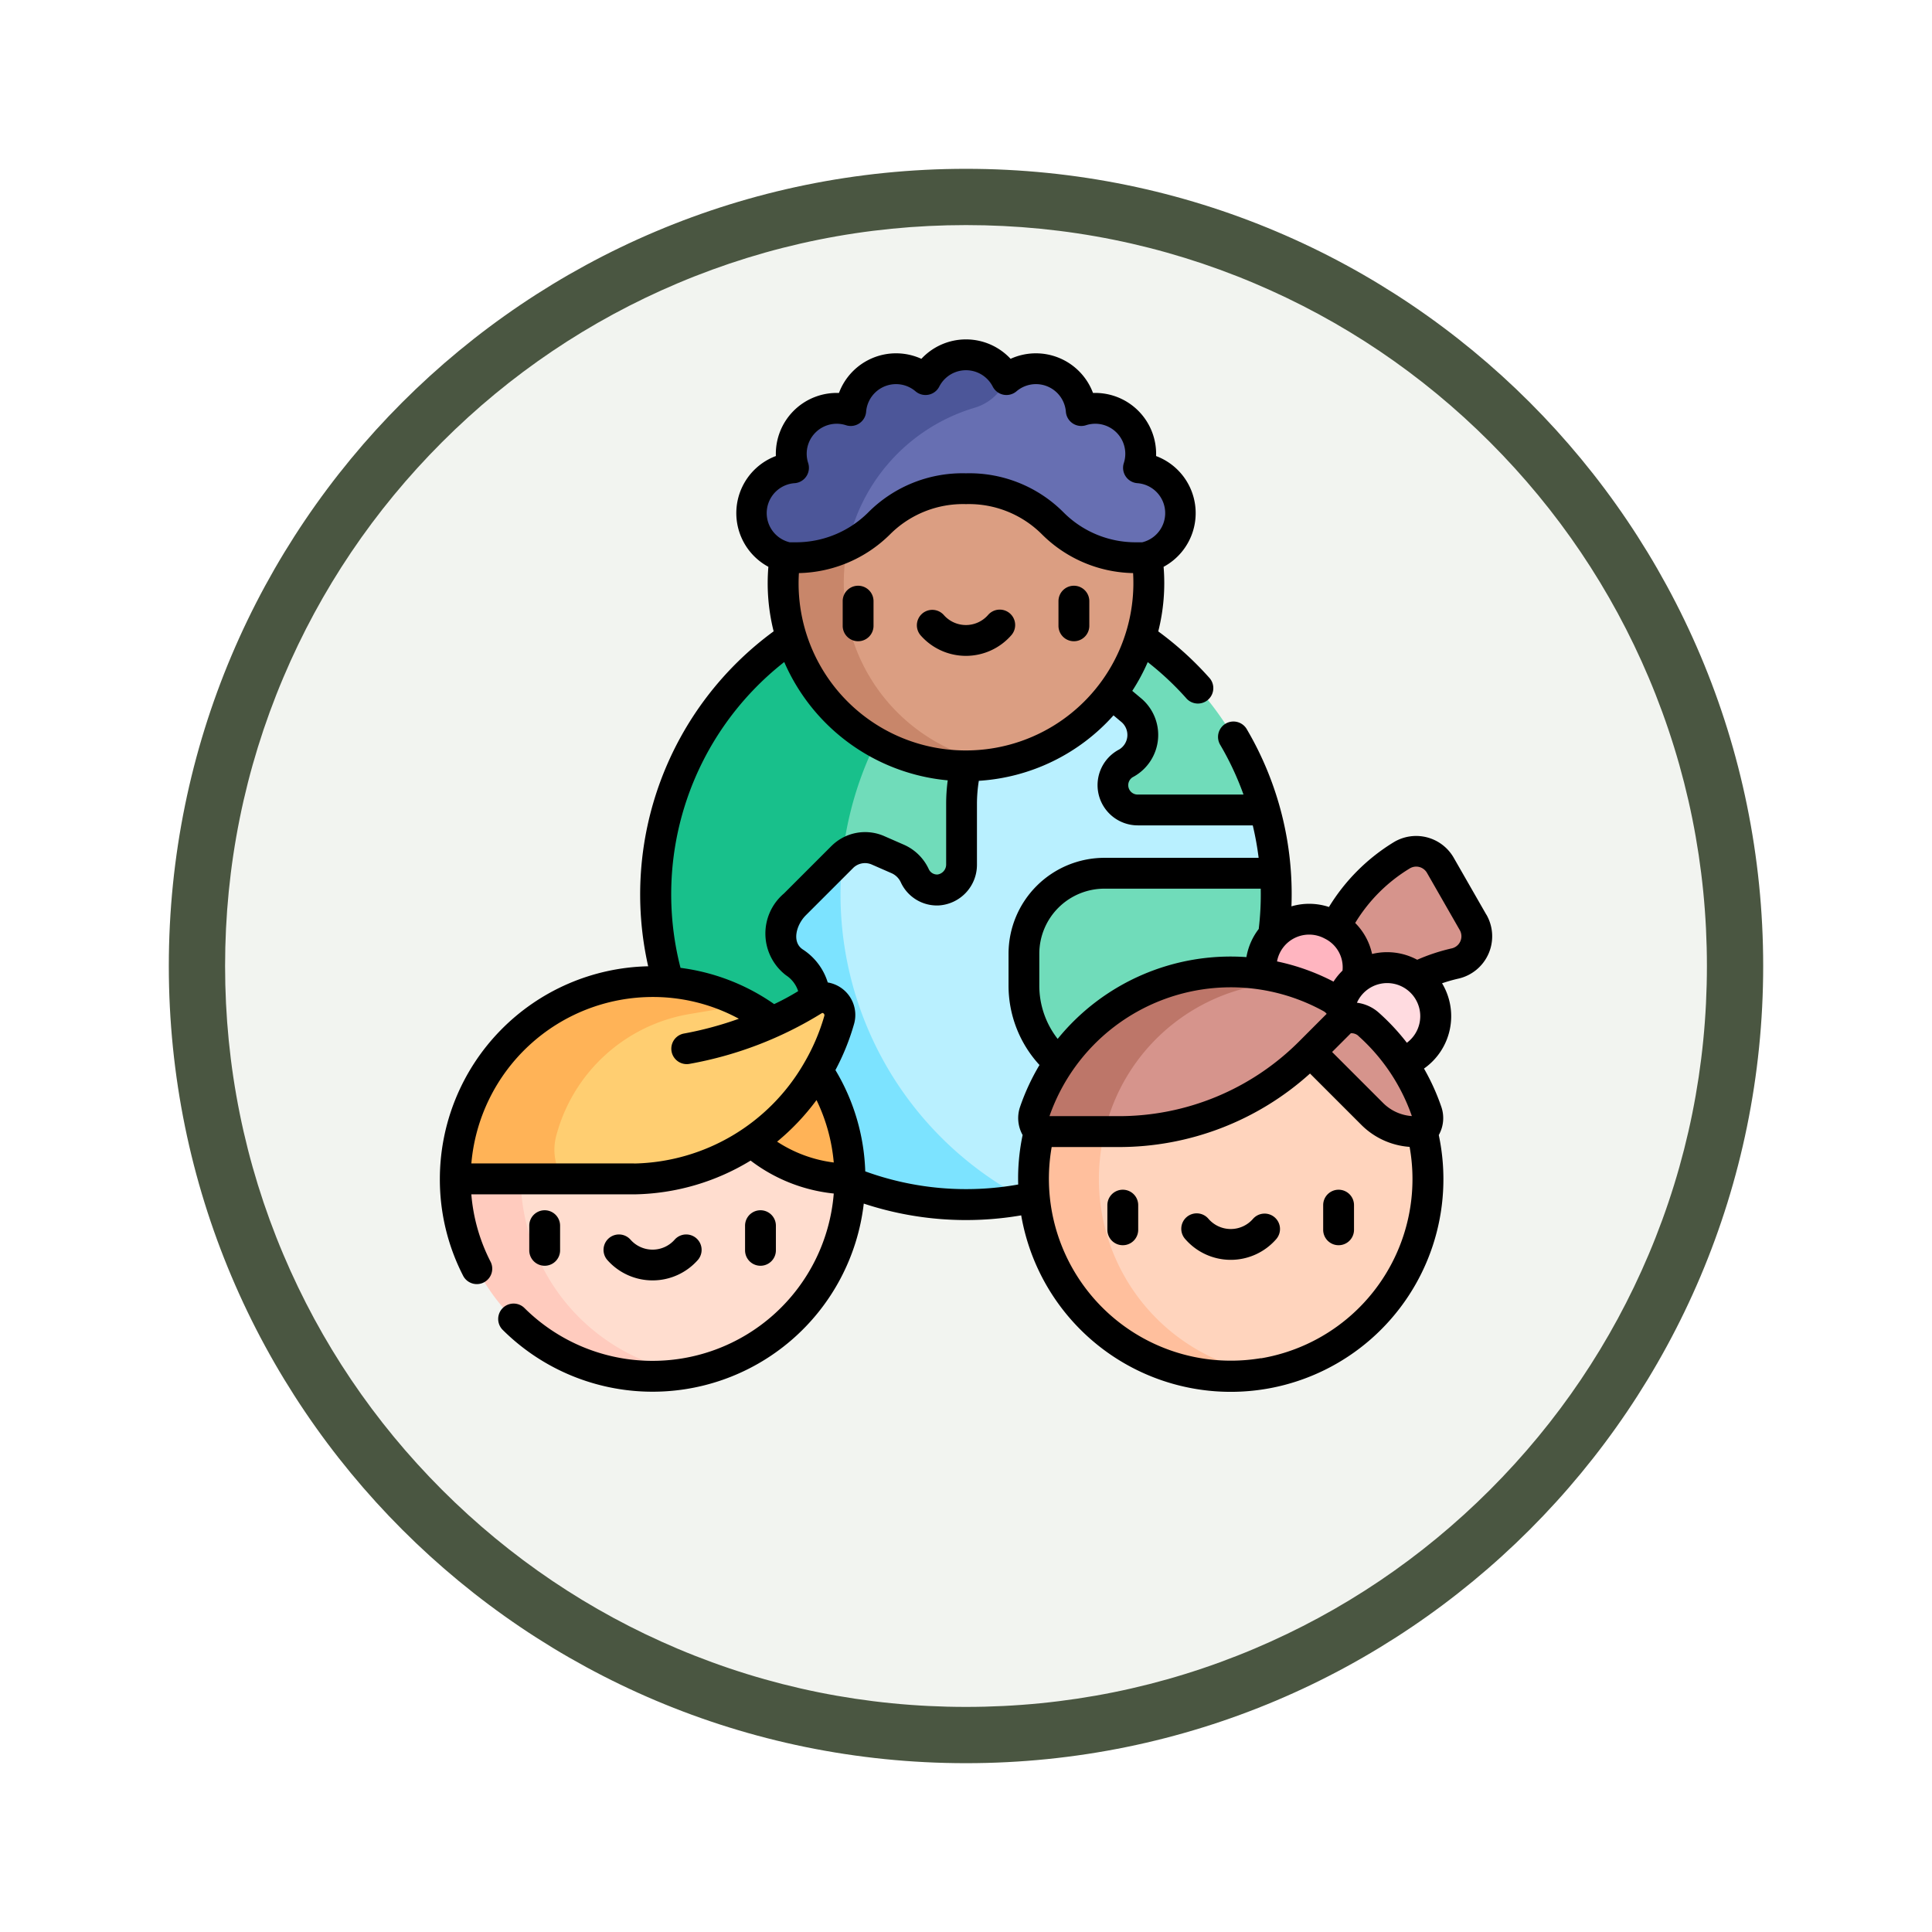 <svg xmlns="http://www.w3.org/2000/svg" xmlns:xlink="http://www.w3.org/1999/xlink" width="103" height="103" viewBox="0 0 103 103">
  <defs>
    <filter id="Trazado_978624" x="0" y="0" width="103" height="103" filterUnits="userSpaceOnUse">
      <feOffset dy="3" input="SourceAlpha"/>
      <feGaussianBlur stdDeviation="3" result="blur"/>
      <feFlood flood-opacity="0.161"/>
      <feComposite operator="in" in2="blur"/>
      <feComposite in="SourceGraphic"/>
    </filter>
  </defs>
  <g id="Grupo_1228984" data-name="Grupo 1228984" transform="translate(-195 -1955.906)">
    <g id="Grupo_1226969" data-name="Grupo 1226969" transform="translate(0 -1091.094)">
      <g id="Grupo_1226078" data-name="Grupo 1226078" transform="translate(4 -5248.644)">
        <g id="Grupo_1224953" data-name="Grupo 1224953" transform="translate(20 7462.644)">
          <g id="Grupo_1222589" data-name="Grupo 1222589">
            <g id="Grupo_1203109" data-name="Grupo 1203109" transform="translate(180 839)">
              <g id="Grupo_1176881" data-name="Grupo 1176881">
                <g id="Grupo_1175148" data-name="Grupo 1175148">
                  <g id="Grupo_1173798" data-name="Grupo 1173798">
                    <g id="Grupo_1171925" data-name="Grupo 1171925">
                      <g id="Grupo_1164524" data-name="Grupo 1164524">
                        <g id="Grupo_1144123" data-name="Grupo 1144123">
                          <g transform="matrix(1, 0, 0, 1, -9, -6)" filter="url(#Trazado_978624)">
                            <g id="Trazado_978624-2" data-name="Trazado 978624" transform="translate(9 6)" fill="#f2f4f0">
                              <path d="M 42.5 83.5 C 36.964 83.5 31.595 82.416 26.541 80.279 C 21.659 78.214 17.274 75.257 13.509 71.491 C 9.743 67.726 6.786 63.341 4.721 58.459 C 2.584 53.405 1.5 48.036 1.5 42.5 C 1.5 36.964 2.584 31.595 4.721 26.541 C 6.786 21.659 9.743 17.274 13.509 13.509 C 17.274 9.743 21.659 6.786 26.541 4.721 C 31.595 2.584 36.964 1.5 42.5 1.5 C 48.036 1.5 53.405 2.584 58.459 4.721 C 63.341 6.786 67.726 9.743 71.491 13.509 C 75.257 17.274 78.214 21.659 80.279 26.541 C 82.416 31.595 83.5 36.964 83.5 42.5 C 83.5 48.036 82.416 53.405 80.279 58.459 C 78.214 63.341 75.257 67.726 71.491 71.491 C 67.726 75.257 63.341 78.214 58.459 80.279 C 53.405 82.416 48.036 83.5 42.5 83.5 Z" stroke="none"/>
                              <path d="M 42.5 3 C 37.166 3 31.994 4.044 27.126 6.103 C 22.422 8.092 18.198 10.941 14.569 14.569 C 10.941 18.198 8.092 22.422 6.103 27.126 C 4.044 31.994 3 37.166 3 42.5 C 3 47.834 4.044 53.006 6.103 57.874 C 8.092 62.578 10.941 66.802 14.569 70.431 C 18.198 74.059 22.422 76.908 27.126 78.897 C 31.994 80.956 37.166 82 42.5 82 C 47.834 82 53.006 80.956 57.874 78.897 C 62.578 76.908 66.802 74.059 70.431 70.431 C 74.059 66.802 76.908 62.578 78.897 57.874 C 80.956 53.006 82 47.834 82 42.5 C 82 37.166 80.956 31.994 78.897 27.126 C 76.908 22.422 74.059 18.198 70.431 14.569 C 66.802 10.941 62.578 8.092 57.874 6.103 C 53.006 4.044 47.834 3 42.5 3 M 42.5 0 C 65.972 0 85 19.028 85 42.5 C 85 65.972 65.972 85 42.5 85 C 19.028 85 0 65.972 0 42.5 C 0 19.028 19.028 0 42.5 0 Z" stroke="none" fill="#4a5641"/>
                            </g>
                          </g>
                        </g>
                      </g>
                    </g>
                  </g>
                </g>
              </g>
            </g>
          </g>
        </g>
      </g>
    </g>
    <g id="international-childrens-day" transform="translate(218.45 1974)">
      <g id="Grupo_1228982" data-name="Grupo 1228982" transform="translate(0.822 0.822)">
        <g id="Grupo_1228971" data-name="Grupo 1228971" transform="translate(10.683 12.217)">
          <path id="Trazado_1191271" data-name="Trazado 1191271" d="M181.339,133.5l-8.759-10.417a16.374,16.374,0,0,0-4-1.329l-.01,0-14.3,5.239v23.184l14.3,4.064a16.417,16.417,0,0,0,3.913-1.281l9.443-16.086A16.469,16.469,0,0,0,181.339,133.5Z" transform="translate(-148.871 -121.447)" fill="#b9f0ff"/>
          <path id="Trazado_1191272" data-name="Trazado 1191272" d="M121.546,270.3a16.634,16.634,0,0,0,3.151-.3,18.319,18.319,0,0,1-9.731-18.243l-9.961,1.6a16.775,16.775,0,0,0,.057,1.807A16.547,16.547,0,0,0,121.546,270.3Z" transform="translate(-105.001 -237.209)" fill="#7ce3ff"/>
          <path id="Trazado_1191273" data-name="Trazado 1191273" d="M321.394,133.891s0,2.138.01,2.43a2.244,2.244,0,0,0,.671,1.856l.927.779a1.726,1.726,0,0,1-.22,2.852,1.32,1.32,0,0,0,.606,2.5h6.765A16.575,16.575,0,0,0,321.394,133.891Z" transform="translate(-297.684 -132.259)" fill="#70dcba"/>
          <path id="Trazado_1191274" data-name="Trazado 1191274" d="M197.841,135.652l1.069.468a1.8,1.8,0,0,1,.892.894,1.306,1.306,0,0,0,1.245.747,1.356,1.356,0,0,0,1.243-1.342v-3.246a8.672,8.672,0,0,1,1.7-5.155,8.673,8.673,0,0,0,1.7-5.156V121.75l-.01,0-9.73,3.566v10.679A1.728,1.728,0,0,1,197.841,135.652Z" transform="translate(-185.982 -121.447)" fill="#70dcba"/>
          <path id="Trazado_1191275" data-name="Trazado 1191275" d="M121.545,119l-.237,0a16.542,16.542,0,0,0-11.533,28.167l3.007-4.217a2.435,2.435,0,0,0-.375-3.76l-.025-.016c-1.07-.693-.855-2.2.037-3.086l2.524-2.524.018-.017,0,0A18.332,18.332,0,0,1,124.7,119.3a16.621,16.621,0,0,0-3.151-.3Z" transform="translate(-105.001 -119)" fill="#18c08b"/>
          <path id="Trazado_1191276" data-name="Trazado 1191276" d="M297.63,259.756h-9.123a4.3,4.3,0,0,0-4.3,4.293v1.684a5.472,5.472,0,0,0,1.6,3.869,5.482,5.482,0,0,1,1.6,3.917,4.03,4.03,0,0,0,.767,2.322,16.544,16.544,0,0,0,9.481-14.963C297.661,260.5,297.649,260.127,297.63,259.756Z" transform="translate(-264.571 -244.333)" fill="#70dcba"/>
        </g>
        <g id="Grupo_1228974" data-name="Grupo 1228974" transform="translate(0 33.419)">
          <g id="Grupo_1228972" data-name="Grupo 1228972" transform="translate(0)">
            <path id="Trazado_1191277" data-name="Trazado 1191277" d="M18.019,312.5,7.5,323.017l4.714,6.446a9.531,9.531,0,0,0,7.693,3.9,10.51,10.51,0,0,0,8.631-10.349Z" transform="translate(-7.5 -312.5)" fill="#ffddcf"/>
            <path id="Trazado_1191278" data-name="Trazado 1191278" d="M10.987,397.469l-1.741-1.358L7.5,397.467a10.525,10.525,0,0,0,12.407,10.35,10.623,10.623,0,0,1-8.92-10.349Z" transform="translate(-7.5 -386.95)" fill="#ffcbbe"/>
          </g>
          <g id="Grupo_1228973" data-name="Grupo 1228973">
            <path id="Trazado_1191279" data-name="Trazado 1191279" d="M155.164,355.821l-2.689,1.359-.83,2.418a8,8,0,0,0,5.243,1.995A10.469,10.469,0,0,0,155.164,355.821Z" transform="translate(-135.85 -351.074)" fill="#ffb357"/>
            <path id="Trazado_1191280" data-name="Trazado 1191280" d="M61.112,320.389a13.94,13.94,0,0,1-2.145,1.148,10.536,10.536,0,0,0-1.44-.925H50.806a4.484,4.484,0,0,0-4.483,4.483v3.668l1.489,1.137h3.8a11.625,11.625,0,0,0,10.919-8.467A.941.941,0,0,0,61.112,320.389Z" transform="translate(-42.069 -319.383)" fill="#ffce71"/>
            <path id="Trazado_1191281" data-name="Trazado 1191281" d="M19.762,312.644a10.6,10.6,0,0,0-1.743-.144A10.519,10.519,0,0,0,7.5,323.017h5.743a2.87,2.87,0,0,1-.349-2.34,8.877,8.877,0,0,1,7.131-6.457l2.933-.491A10.432,10.432,0,0,0,19.762,312.644Z" transform="translate(-7.5 -312.5)" fill="#ffb357"/>
          </g>
        </g>
        <g id="Grupo_1228977" data-name="Grupo 1228977" transform="translate(30.825 26.471)">
          <g id="Grupo_1228975" data-name="Grupo 1228975" transform="translate(0 7.1)">
            <path id="Trazado_1191282" data-name="Trazado 1191282" d="M301.091,313.9h-3.5l-8.764,10.369,8.764,10.369h3.5a10.516,10.516,0,0,0,0-20.738Z" transform="translate(-288.825 -313.898)" fill="#ffd4bd"/>
            <path id="Trazado_1191283" data-name="Trazado 1191283" d="M292.313,378.558a10.551,10.551,0,0,1,.309-2.54l-1.909-1.164-1.582,1.164a10.521,10.521,0,0,0,11.96,12.895A10.5,10.5,0,0,1,292.313,378.558Z" transform="translate(-288.825 -368.174)" fill="#ffbf9d"/>
          </g>
          <path id="Trazado_1191284" data-name="Trazado 1191284" d="M433.915,252.876l-1.742-3.039a1.488,1.488,0,0,0-1.3-.742,1.449,1.449,0,0,0-.758.218,9.9,9.9,0,0,0-4.661,8.792h2.454a9.477,9.477,0,0,1,5.068-3.03,1.493,1.493,0,0,0,.937-2.2Z" transform="translate(-410.485 -249.095)" fill="#d6948c"/>
          <path id="Trazado_1191285" data-name="Trazado 1191285" d="M402.312,282.128a2.588,2.588,0,1,0-.182,5.169c.061,0,.122,0,.182-.006a2.588,2.588,0,0,0,0-5.163Z" transform="translate(-387.411 -278.503)" fill="#ffb5c0"/>
          <circle id="Elipse_14724" data-name="Elipse 14724" cx="2.588" cy="2.588" r="2.588" transform="matrix(0.987, -0.16, 0.16, 0.987, 15.88, 6.66)" fill="#ffdbe0"/>
          <g id="Grupo_1228976" data-name="Grupo 1228976" transform="translate(0.007 6.431)">
            <path id="Trazado_1191286" data-name="Trazado 1191286" d="M340.582,319.092a11.019,11.019,0,0,0-3.109-4.68,1.373,1.373,0,0,0-.927-.341h-.353a1.388,1.388,0,0,0-.71-1.068,11.006,11.006,0,0,0-2.152-.908h-5.309l-4.622,5.525v2.516h.724a14.491,14.491,0,0,0,10.246-4.244l3.3,3.3a3.228,3.228,0,0,0,2.283.946h.383A1.014,1.014,0,0,0,340.582,319.092Z" transform="translate(-319.618 -311.622)" fill="#d6948c"/>
            <path id="Trazado_1191287" data-name="Trazado 1191287" d="M297.554,307.94a11.028,11.028,0,0,0-8.616,7.317,1.015,1.015,0,0,0,.246,1.043h3.483a10.324,10.324,0,0,1,8.47-7.845c.4-.058.9-.124,1.461-.2a11.124,11.124,0,0,0-5.044-.319Z" transform="translate(-288.885 -307.787)" fill="#bd7669"/>
          </g>
        </g>
        <g id="Grupo_1228981" data-name="Grupo 1228981" transform="translate(15.799)">
          <g id="Grupo_1228978" data-name="Grupo 1228978">
            <path id="Trazado_1191288" data-name="Trazado 1191288" d="M210.169,21.017a2.422,2.422,0,0,0-2.046-1.488,2.424,2.424,0,0,0-3.051-3.051,2.424,2.424,0,0,0-3.987-1.651L191.9,17.3v7.072h16.028a2.425,2.425,0,0,0,2.238-3.351Z" transform="translate(-187.498 -13.505)" fill="#676fb2"/>
            <path id="Trazado_1191289" data-name="Trazado 1191289" d="M163.122,7.5a2.422,2.422,0,0,0-2.158,1.321,2.424,2.424,0,0,0-3.987,1.651,2.424,2.424,0,0,0-3.051,3.051,2.423,2.423,0,0,0,.191,4.839H164.8V9.556a2.7,2.7,0,0,0,.479-.735A2.422,2.422,0,0,0,163.122,7.5Z" transform="translate(-151.693 -7.5)" fill="#4c5699"/>
          </g>
          <g id="Grupo_1228979" data-name="Grupo 1228979" transform="translate(1.683 6.503)">
            <path id="Trazado_1191290" data-name="Trazado 1191290" d="M206.716,71.161,202.4,66.847H189.811V77.959l6.18,4.165h2.688a9.756,9.756,0,0,0,8.037-10.964Z" transform="translate(-187.318 -66.847)" fill="#db9e82"/>
            <path id="Trazado_1191291" data-name="Trazado 1191291" d="M170.288,102.445a9.783,9.783,0,0,1,.2-1.983l-3.339.631a9.752,9.752,0,0,0,11.267,10.964A9.748,9.748,0,0,1,170.288,102.445Z" transform="translate(-167.057 -96.779)" fill="#c8866a"/>
          </g>
          <g id="Grupo_1228980" data-name="Grupo 1228980" transform="translate(1.573 1.919)">
            <path id="Trazado_1191292" data-name="Trazado 1191292" d="M214.55,33.592a10.248,10.248,0,0,0-8.156-7.3h-2.468l-5.543,4.521v3.606a6.277,6.277,0,0,0,1.694-1.207,6.724,6.724,0,0,1,9.238,0,6.273,6.273,0,0,0,4.436,1.838h.6A9.7,9.7,0,0,0,214.143,34Z" transform="translate(-194.841 -26.155)" fill="#676fb2"/>
            <path id="Trazado_1191293" data-name="Trazado 1191293" d="M175.908,25.016a10.267,10.267,0,0,0-9.856,7.435l.409.409a9.7,9.7,0,0,0-.206,1.053h.6a6.269,6.269,0,0,0,2.742-.631,9.764,9.764,0,0,1,6.765-7.361,2.7,2.7,0,0,0,1.227-.768A10.36,10.36,0,0,0,175.908,25.016Z" transform="translate(-166.052 -25.016)" fill="#4c5699"/>
          </g>
        </g>
      </g>
      <g id="Grupo_1228983" data-name="Grupo 1228983" transform="translate(0 0)">
        <path id="Trazado_1191294" data-name="Trazado 1191294" d="M325.615,413.734a.822.822,0,0,0-.822.822v1.315a.822.822,0,0,0,1.644,0v-1.315A.822.822,0,0,0,325.615,413.734Z" transform="translate(-289.206 -368.401)"/>
        <path id="Trazado_1191295" data-name="Trazado 1191295" d="M430.615,413.734a.822.822,0,0,0-.822.822v1.315a.822.822,0,0,0,1.644,0v-1.315A.822.822,0,0,0,430.615,413.734Z" transform="translate(-382.701 -368.401)"/>
        <path id="Trazado_1191296" data-name="Trazado 1191296" d="M365.8,425.56a.822.822,0,0,0-1.159.08,1.569,1.569,0,0,1-2.369,0,.822.822,0,1,0-1.239,1.08,3.213,3.213,0,0,0,4.847,0,.822.822,0,0,0-.079-1.159Z" transform="translate(-321.292 -378.752)"/>
        <path id="Trazado_1191297" data-name="Trazado 1191297" d="M196.822,119.856a.822.822,0,0,0-.822.822v1.315a.822.822,0,1,0,1.644,0v-1.315A.822.822,0,0,0,196.822,119.856Z" transform="translate(-174.524 -106.723)"/>
        <path id="Trazado_1191298" data-name="Trazado 1191298" d="M301.822,119.856a.822.822,0,0,0-.822.822v1.315a.822.822,0,1,0,1.644,0v-1.315A.822.822,0,0,0,301.822,119.856Z" transform="translate(-268.02 -106.723)"/>
        <path id="Trazado_1191299" data-name="Trazado 1191299" d="M237,131.682a.822.822,0,0,0-1.159.08,1.569,1.569,0,0,1-2.369,0,.822.822,0,0,0-1.239,1.08,3.213,3.213,0,0,0,4.847,0A.822.822,0,0,0,237,131.682Z" transform="translate(-206.611 -117.074)"/>
        <path id="Trazado_1191300" data-name="Trazado 1191300" d="M45.144,425.871v-1.315a.822.822,0,1,0-1.644,0v1.315a.822.822,0,0,0,1.644,0Z" transform="translate(-38.734 -377.306)"/>
        <path id="Trazado_1191301" data-name="Trazado 1191301" d="M150.144,425.871v-1.315a.822.822,0,1,0-1.644,0v1.315a.822.822,0,0,0,1.644,0Z" transform="translate(-132.229 -377.306)"/>
        <path id="Trazado_1191302" data-name="Trazado 1191302" d="M82.16,437.824a3.215,3.215,0,0,0,2.423-1.1.822.822,0,0,0-1.239-1.08,1.569,1.569,0,0,1-2.369,0,.822.822,0,0,0-1.239,1.08A3.215,3.215,0,0,0,82.16,437.824Z" transform="translate(-70.819 -387.657)"/>
        <path id="Trazado_1191303" data-name="Trazado 1191303" d="M55.789,30.666l-1.743-3.041a2.309,2.309,0,0,0-3.2-.814A10.4,10.4,0,0,0,47.4,30.26a3.356,3.356,0,0,0-2-.034A17.329,17.329,0,0,0,43.03,20.8a.822.822,0,1,0-1.417.832,15.671,15.671,0,0,1,1.231,2.634H37.209a.5.5,0,0,1-.223-.952,2.548,2.548,0,0,0,.366-4.208l-.438-.368a10.486,10.486,0,0,0,.825-1.533,15.788,15.788,0,0,1,2.037,1.907A.822.822,0,1,0,41,18.017a17.441,17.441,0,0,0-2.7-2.45,10.49,10.49,0,0,0,.284-3.442,3.25,3.25,0,0,0-.4-5.906,3.249,3.249,0,0,0-3.363-3.363,3.25,3.25,0,0,0-4.394-1.82,3.248,3.248,0,0,0-4.756,0,3.249,3.249,0,0,0-4.394,1.82,3.249,3.249,0,0,0-3.363,3.362,3.251,3.251,0,0,0-.4,5.906,10.517,10.517,0,0,0,.281,3.44,17.385,17.385,0,0,0-6.689,17.857A11.353,11.353,0,0,0,0,44.758a11.217,11.217,0,0,0,1.252,5.184.822.822,0,0,0,1.461-.752,9.558,9.558,0,0,1-1.035-3.61h8.705a12.257,12.257,0,0,0,6.184-1.8A8.8,8.8,0,0,0,21,45.536a9.691,9.691,0,0,1-16.505,6.09.822.822,0,0,0-1.16,1.164A11.334,11.334,0,0,0,22.6,46.073a17.386,17.386,0,0,0,8.393.627,11.337,11.337,0,1,0,22.262-4.281,1.844,1.844,0,0,0,.141-1.491,11.825,11.825,0,0,0-.929-2.054,3.41,3.41,0,0,0,.963-4.547,8.556,8.556,0,0,1,.892-.253,2.314,2.314,0,0,0,1.47-3.409Zm-6.828,6.462a10.231,10.231,0,0,1,2.859,4.279,2.4,2.4,0,0,1-1.535-.7l-2.717-2.717,1-1a.562.562,0,0,1,.394.134Zm-1.789-5.186a1.7,1.7,0,0,1,.951,1.709,3.424,3.424,0,0,0-.48.588,11.719,11.719,0,0,0-3.011-1.077,1.74,1.74,0,0,1,2.54-1.22Zm-1.347,5.469a13.579,13.579,0,0,1-9.666,4H32.5a10.238,10.238,0,0,1,14.62-5.592.565.565,0,0,1,.158.137Zm-2.163-5.987A3.4,3.4,0,0,0,43,32.932a11.879,11.879,0,0,0-10.063,4.36,4.614,4.614,0,0,1-.979-2.854V32.755a3.473,3.473,0,0,1,3.478-3.472h8.327a15.344,15.344,0,0,1-.106,2.141Zm-15.608-9.51h-.012a8.906,8.906,0,0,1-8.9-9.455,7.106,7.106,0,0,0,4.87-2.077,5.5,5.5,0,0,1,4.038-1.6,5.5,5.5,0,0,1,4.038,1.6,7.07,7.07,0,0,0,4.87,2.077A8.925,8.925,0,0,1,28.054,21.914ZM18.92,7.665a.822.822,0,0,0,.716-1.072,1.6,1.6,0,0,1,2.017-2.017.822.822,0,0,0,1.072-.716,1.6,1.6,0,0,1,2.635-1.091.822.822,0,0,0,1.264-.251,1.6,1.6,0,0,1,2.852,0,.822.822,0,0,0,1.264.251A1.6,1.6,0,0,1,33.375,3.86a.822.822,0,0,0,1.072.716,1.6,1.6,0,0,1,2.017,2.017.822.822,0,0,0,.716,1.072,1.6,1.6,0,0,1,.263,3.152H37.1a5.417,5.417,0,0,1-3.855-1.6,7.085,7.085,0,0,0-5.2-2.078,7.085,7.085,0,0,0-5.2,2.078,5.455,5.455,0,0,1-3.855,1.6h-.338a1.6,1.6,0,0,1,.263-3.152ZM18.36,17.2a10.559,10.559,0,0,0,8.716,6.308,9.487,9.487,0,0,0-.084,1.253v3.246a.538.538,0,0,1-.46.521.489.489,0,0,1-.463-.277,2.623,2.623,0,0,0-1.305-1.3l-1.069-.468a2.54,2.54,0,0,0-2.784.493l0,0-.04.038-2.524,2.524a2.8,2.8,0,0,0,.109,4.364,1.588,1.588,0,0,1,.646.845,13.162,13.162,0,0,1-1.279.691,11.2,11.2,0,0,0-4.993-1.933A15.737,15.737,0,0,1,18.36,17.2Zm-8,26.732H1.679a9.709,9.709,0,0,1,9.662-8.874,9.611,9.611,0,0,1,4.6,1.16A18.62,18.62,0,0,1,13,37.009a.822.822,0,0,0,.289,1.618,20.086,20.086,0,0,0,7.093-2.718.12.12,0,0,1,.115.156,10.907,10.907,0,0,1-1.074,2.507,10.7,10.7,0,0,1-9.063,5.364Zm9.72-3.38A9.538,9.538,0,0,1,21,43.882a7.141,7.141,0,0,1-3.02-1.111A12.527,12.527,0,0,0,20.079,40.556Zm10.99,1.861a11.185,11.185,0,0,0-.237,2.642,15.756,15.756,0,0,1-8.154-.7,11.192,11.192,0,0,0-1.59-5.4,12.5,12.5,0,0,0,.99-2.447,1.757,1.757,0,0,0-1.4-2.225,3.225,3.225,0,0,0-1.327-1.758c-.605-.392-.349-1.315.159-1.823l2.536-2.535A.9.9,0,0,1,23.034,28l1.069.468a.982.982,0,0,1,.478.492,2.121,2.121,0,0,0,2.027,1.217,2.17,2.17,0,0,0,2.026-2.163V24.765a7.849,7.849,0,0,1,.1-1.232,10.5,10.5,0,0,0,7.18-3.489l.384.323a.906.906,0,0,1-.077,1.493,2.145,2.145,0,0,0,.989,4.049h6.128a15.7,15.7,0,0,1,.313,1.73H35.44a5.115,5.115,0,0,0-5.122,5.115v1.683a6.248,6.248,0,0,0,1.65,4.247,11.839,11.839,0,0,0-1.04,2.244A1.842,1.842,0,0,0,31.069,42.417Zm12.708,11.9A9.7,9.7,0,0,1,32.618,43.058h3.541a15.2,15.2,0,0,0,10.231-3.919l2.733,2.733A4.037,4.037,0,0,0,51.7,43.049a9.693,9.693,0,0,1-7.925,11.273Zm7.776-16.814a11.83,11.83,0,0,0-1.5-1.608,2.154,2.154,0,0,0-1.162-.527,1.764,1.764,0,1,1,2.661,2.135Zm2.407-5.036a10.235,10.235,0,0,0-1.856.61,3.389,3.389,0,0,0-2.406-.308,3.333,3.333,0,0,0-.9-1.653,8.62,8.62,0,0,1,2.91-2.909.662.662,0,0,1,.914.232l1.743,3.042a.662.662,0,0,1-.406.986Z" transform="translate(0 0)"/>
      </g>
    </g>
  </g>
</svg>
